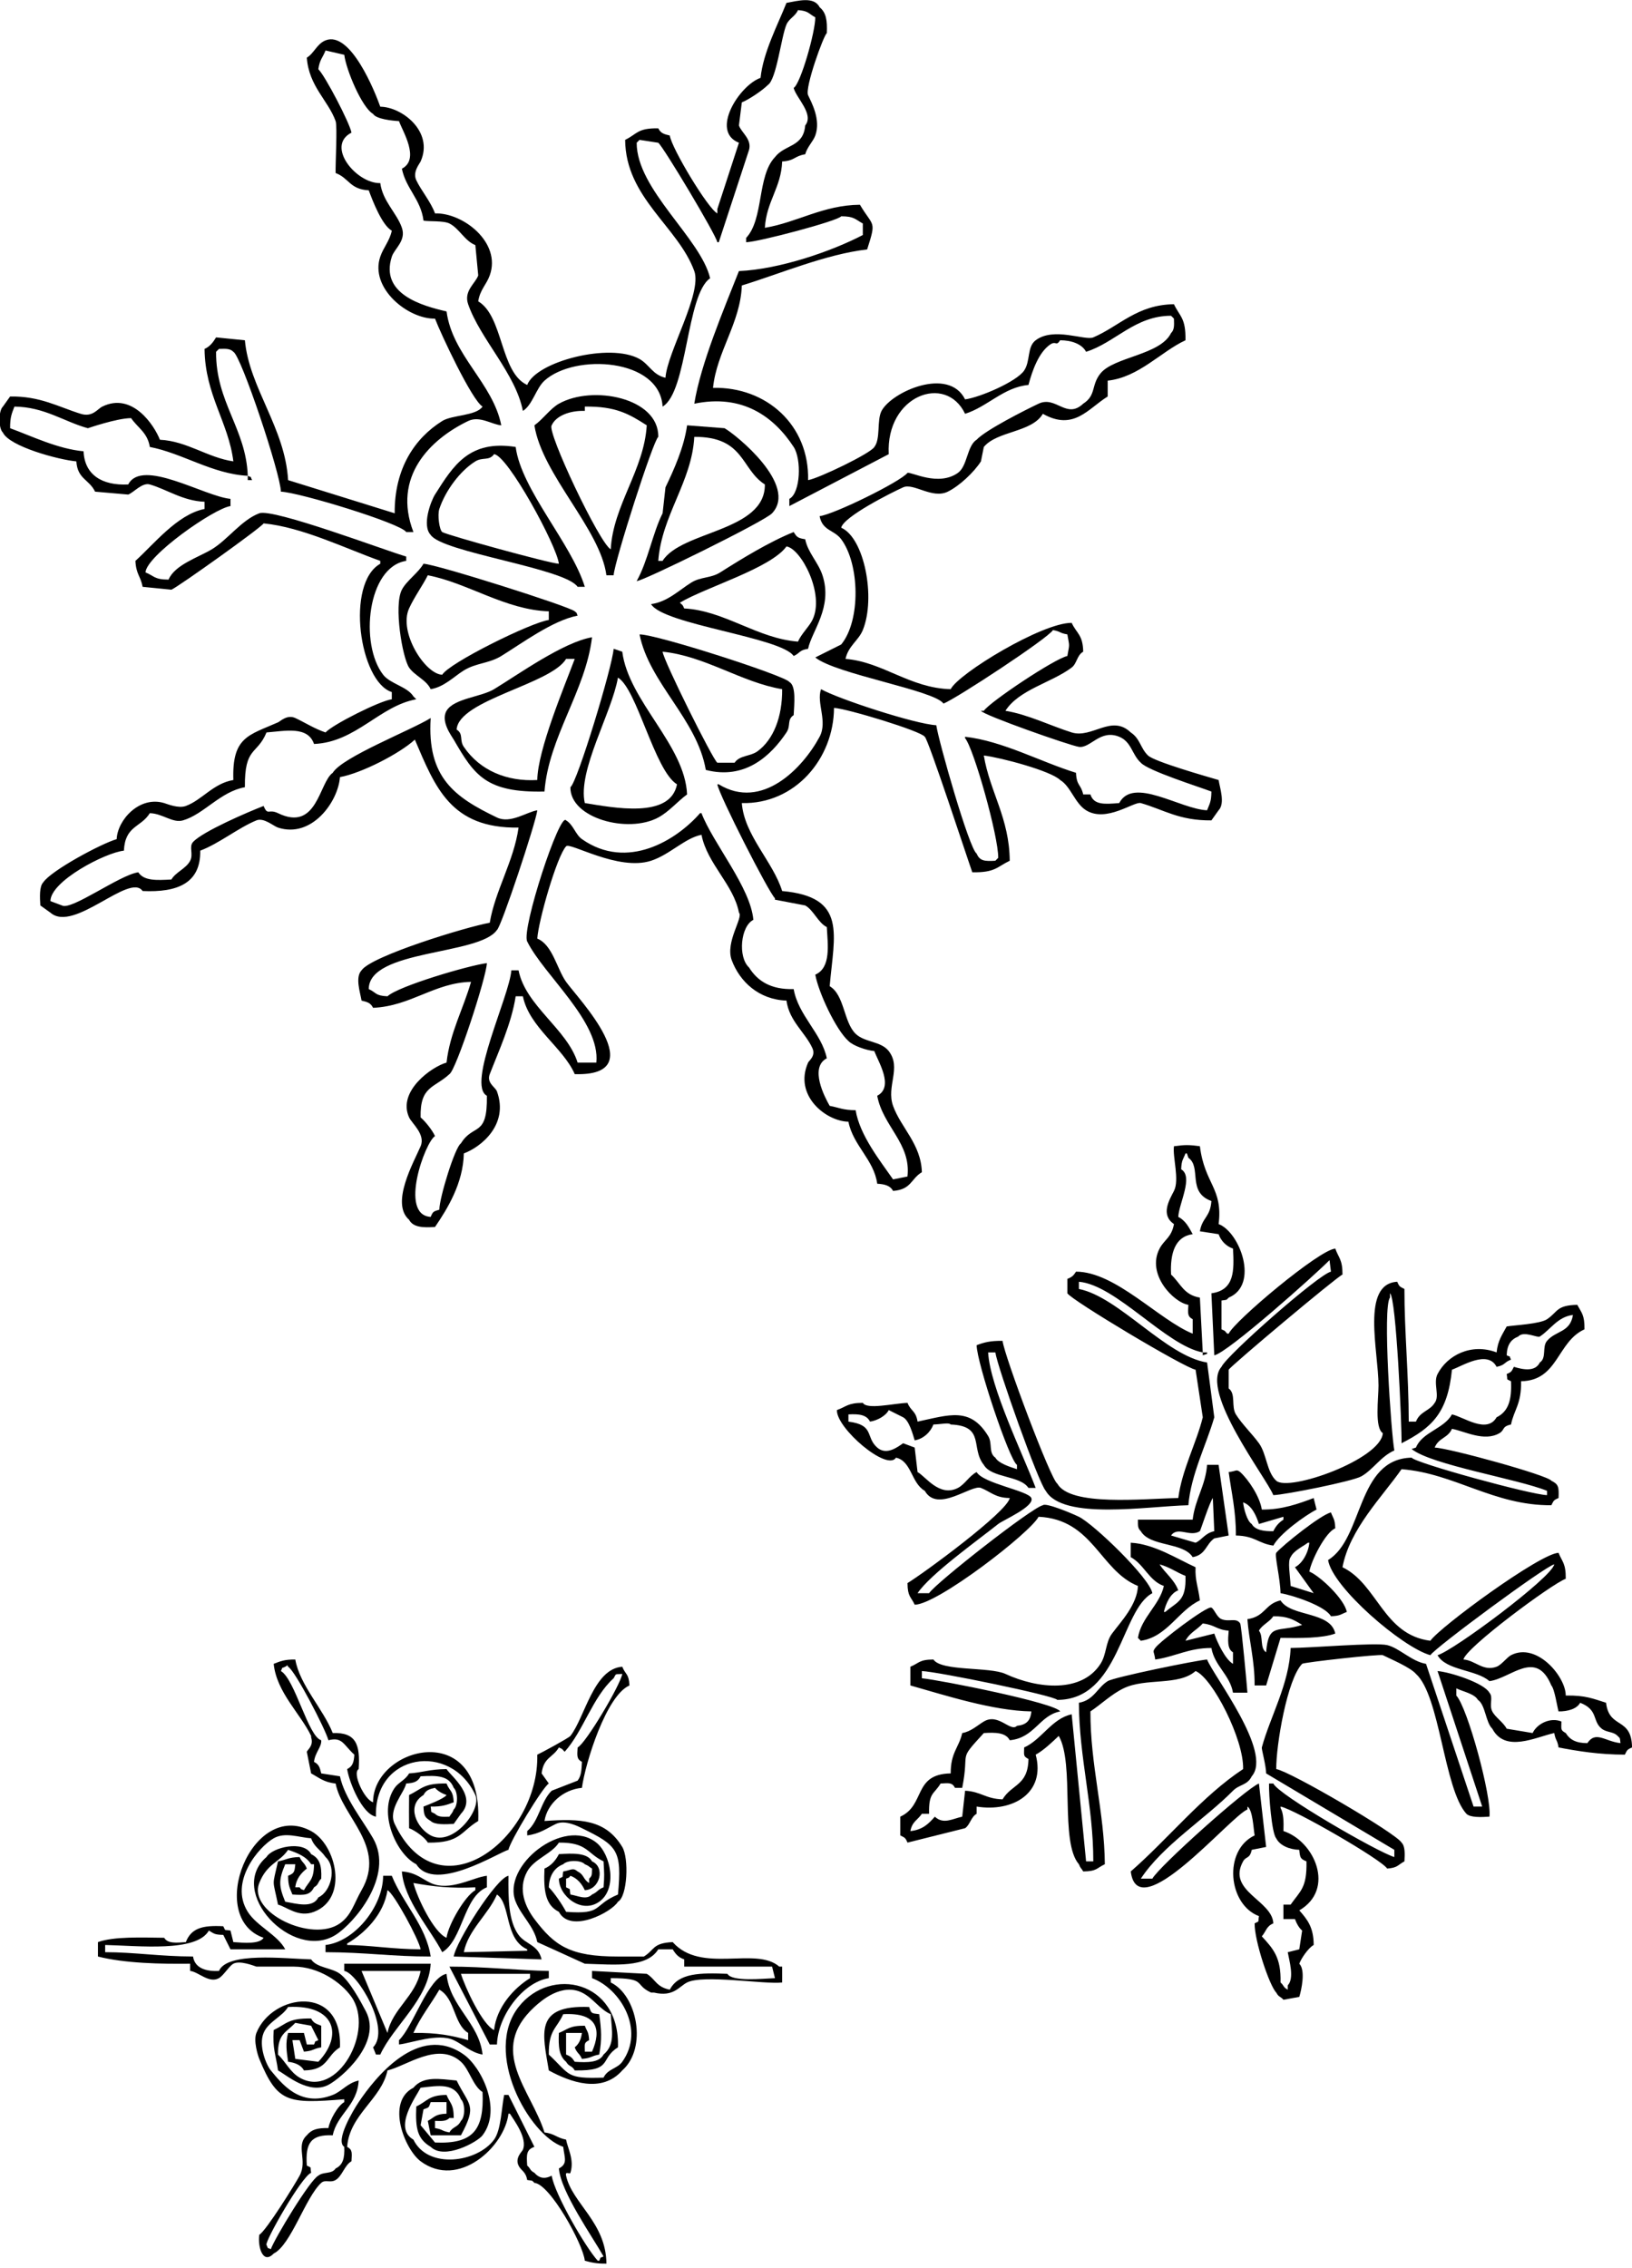 <?xml version="1.0" encoding="utf-8"?>
<!-- Generator: Adobe Illustrator 15.0.0, SVG Export Plug-In . SVG Version: 6.00 Build 0)  -->
<!DOCTYPE svg PUBLIC "-//W3C//DTD SVG 1.1//EN" "http://www.w3.org/Graphics/SVG/1.1/DTD/svg11.dtd">
<svg version="1.1" id="Layer_1" xmlns="http://www.w3.org/2000/svg" xmlns:xlink="http://www.w3.org/1999/xlink" x="0px" y="0px"
	 width="591px" height="821px" viewBox="0 0 591 821" enable-background="new 0 0 591 821" xml:space="preserve">
<path d="M317.669,428.507c2.677,0.15,4.731,0.677,5.738,2.609c6.688-0.516,6.389-4.343,10.433-6.785
	c-0.311-10.22-7.619-16.123-10.433-24.009c-2.539-7.115,3.143-13.753-1.565-19.833c-2.805-3.624-8.771-3.114-11.997-6.263
	c-4.374-4.268-3.998-14.03-9.389-17.224c1.616-18.85,6.414-32.32-17.214-34.448c-3.317-10.698-13.709-20.147-14.605-31.838
	c19.255,0.46,33.271-16.038,33.384-34.447c4.489,0.169,31.557,8.379,32.862,10.438c1.267,0.771,15.496,44.279,17.213,49.062
	c8.308,0.155,8.935-1.966,13.562-4.175c-0.13-15.467-7.176-24.846-9.389-38.101c6.135,0.742,24.233,5.531,27.646,8.873
	c3.827,2.286,5.298,8.417,9.39,10.96c7.38,4.588,17.37-3.312,19.821-2.61c8.365,2.395,13.831,6.37,25.56,6.263
	c0.87-1.218,1.739-2.436,2.608-3.653c2.401-2.503,0.477-8.031,0-10.96c-3.868-1.137-23.211-6.619-25.56-8.873
	c-2.769-2.657-2.826-6.092-6.26-8.351c-6.942-6.685-13.989,2.295-21.386,0c-7.254-2.25-15.977-6.566-23.995-7.829
	c4.913-7.703,16.706-10.161,23.995-15.658c1.932-1.457,1.867-4.45,4.173-5.741c-0.1-6.142-2.397-6.595-4.173-10.438
	c-10.718-0.085-41.031,18.362-43.816,24.009c-14.875-0.396-24.564-9.879-38.079-10.96c0.983-4.701,4.704-6.626,6.259-10.439
	c4.749-11.641,0.58-33.37-7.824-37.057c0.868-4.016,18.358-12.792,22.43-14.614c3.788-1.695,10.534,4.333,16.17,1.566
	c4.245-2.084,9.507-7.056,11.998-10.96c0.348-1.74,0.695-3.48,1.043-5.219c4.868-5.871,17.318-5.169,21.387-12.004
	c11.233,6.339,16.442-1.961,23.473-6.263c0-1.914,0-3.828,0-5.741c11.266-1.195,19.325-10.536,28.167-14.614
	c0.146-8.104-2.006-8.51-4.173-13.048c-13.335,0.147-19.833,8.004-29.211,12.004c-2.985,1.273-14.338-3.894-20.865,1.044
	c-3.182,2.407-1.836,7.501-4.173,10.96c-2.68,3.968-15.925,9.704-21.386,10.438c-5.95-11.971-26.606-2.744-30.254,4.176
	c-1.762,3.342-0.292,10.138-2.608,13.048c-1.3,2.337-20.353,11.458-23.995,12.005c0.482-19.89-15.078-33.847-34.427-33.404
	c1.338-13.09,9.975-23.581,10.432-37.057c13.821-4.228,30.497-11.345,45.381-13.048c3.471-10.768,2.2-8.026-2.608-16.18
	c-13.382,0.133-22.605,6.366-34.427,8.351c0.562-9.588,5.908-14.524,6.259-24.009c4.797-0.336,4.209-1.918,8.346-2.61
	c0.813-2.825,2.843-4.57,3.651-6.785c2.113-5.791-1.468-12.142-2.608-14.614c-1.243-2.695,5.649-21.717,6.781-22.443
	c0.201-4.623-0.233-7.439-2.608-9.395c-2.022-4.027-7.938-2.273-11.998-1.566c-3.133,7.888-8.412,17.844-9.389,27.141
	c-7.585,2.646-18.366,19.355-7.824,23.487c-2.608,8.002-5.217,16.007-7.825,24.009c0,0.522,0,1.044,0,1.566
	c-3.28-1.562-16.566-23.544-17.213-28.184c-2.095-0.501-3.261-0.797-4.173-2.61c-7.642-0.119-7.654,2.094-11.998,4.175
	c0.161,20.982,19.209,31.43,25.038,47.496c2.917,8.04-9.833,29.486-10.433,38.623c-4.615-1.027-5.903-4.817-9.389-6.785
	c-10.69-6.035-37.463,0.877-40.687,9.395c-9.829-4.48-8.599-24.876-17.735-30.272c0.667-4.256,2.939-5.967,4.173-9.395
	c4.289-11.92-9.712-22.746-19.822-22.443c-1.561-4.265-5.043-8.306-6.781-12.004c-1.409-2.997,1.184-5.932,1.564-6.785
	c4.837-10.823-6.756-19.744-14.605-19.833c-1.852-5.249-10.739-27.596-19.821-24.009c-3.124,1.233-4.135,4.671-6.781,6.263
	c0.747,10.36,7.702,15.418,10.433,22.965c0.67,1.854-0.114,15.632,0,18.79c4.922,1.876,5.092,5.897,11.997,6.263
	c1.414,3.875,4.839,12.685,8.346,14.614c-0.801,3.742-3.016,6.028-4.173,9.395c-3.897,11.343,9.979,22.624,19.822,22.443
	c2.073,5.461,13.352,29.536,17.214,31.838c-2.373,3.428-10.982,2.954-14.605,5.219c-9.871,6.17-17.345,17.087-17.214,33.404
	c-12.865-4.001-25.734-8.003-38.6-12.004c-1.087-18.927-14.069-33.384-15.648-50.627c-3.478-0.348-6.956-0.696-10.433-1.044
	c-1.013,1.672-2.234,3.346-4.173,4.175c0.185,16.721,8.644,26.425,10.432,40.711c-9.43-1.39-16.753-7.347-26.603-7.829
	c-2.008-5.163-9.949-17.378-20.865-12.004c-1.771,0.872-3.523,3.944-7.824,2.61c-8.054-2.498-14.713-6.458-25.56-6.263
	c-0.869,1.218-1.739,2.436-2.608,3.654c-1.605,1.511-1.65,7.888,0,9.395c2.385,5.064,20.143,9.838,26.603,10.439
	c0.408,6.435,4.656,6.494,6.781,10.96c3.999,0.348,7.999,0.696,11.997,1.044c2.023-0.739,5.041-4.455,7.824-3.654
	c6.182,1.781,11.984,5.973,19.822,6.263c0,0.87,0,1.74,0,2.61c-9.838,1.911-18.456,12.881-25.038,18.79
	c0.252,4.91,1.881,5.465,2.608,9.395c3.477,0.348,6.955,0.696,10.432,1.043c2.676-1.189,32.564-22.513,33.384-24.009
	c13.991,1.362,29.661,9.093,42.251,13.57c0,0.348,0,0.696,0,1.044c-12.62,7.054-7.575,42.717,4.173,46.452c0,0.87,0,1.74,0,2.609
	c-4.369,0.556-21.488,9.201-23.995,12.004c-3.802-1.243-7.612-3.658-10.954-5.219c-2.933-1.37-5.46,1.212-6.26,1.566
	c-10.62,4.702-16.696,5.233-16.17,20.877c-7.247,1.193-11.331,7.236-17.213,9.395c-2.673,0.98-6.694-0.7-7.824-1.044
	c-8.954-2.721-16.922,6.088-17.214,13.048c-5.644,1.639-23.783,11.392-26.603,15.658c-1.426,1.455-1.231,5.357-1.043,8.351
	c1.217,0.87,2.434,1.74,3.651,2.609c8.439,7.464,28.706-14.643,33.384-7.829c12.54,0.574,21.076-2.776,20.865-14.614
	c6.929-2.624,13.663-8.203,20.343-10.961c2.686-1.109,6.155,2.064,7.824,2.61c12.214,3.994,21.779-9.357,22.43-18.268
	c7.903-1.456,21.612-8.525,27.124-13.57c7.386,17.281,12.993,32.189,37.557,31.838c-1.721,12.2-8.511,22.862-10.433,34.448
	c-8.345,1.462-42.909,12.012-46.424,17.224c-2.401,2.502-0.477,8.03,0,10.96c2.095,0.501,3.261,0.797,4.173,2.61
	c13.674-0.596,22.234-9.112,35.471-9.395c-2.713,9.553-7.703,18.539-8.868,29.228c-5.258,1.423-17.903,10.345-13.562,19.834
	c1.002,2.19,6.007,6.145,4.173,10.438c-2.433,5.696-11.016,20.644-4.173,26.619c1.426,2.745,5.024,2.912,9.389,2.609
	c4.538-6.651,10.19-15.826,10.433-26.619c6.129-2.271,16.382-10.367,11.998-22.443c-0.572-1.576-3.845-3.069-2.608-6.263
	c3.242-8.37,7.863-18.339,9.389-28.185c0.87,0,1.739,0,2.608,0c2.288,11.249,14.498,18.416,18.778,28.185
	c28.521,0.854,1.111-27.421-3.13-33.404c-3.346-4.72-4.895-13.41-10.432-15.658c0.378-6.38,7.109-29.881,10.432-33.404
	c1.289-1.66,18.877,9.088,30.776,5.219c6.761-2.199,12.285-8.245,18.257-9.395c2.056,10.52,11.656,18.065,13.562,28.184
	c1.74,1.617-5.072,10.636-2.608,17.224c2.872,7.678,9.724,14.248,19.822,14.614c0.962,7.387,6.813,11.542,9.389,17.224
	c1.278,2.818-1.247,4.501-1.565,5.219c-5.286,11.952,6.521,21.256,14.605,21.399C308.953,414.725,316.502,419.829,317.669,428.507z
	 M299.412,383.099c-1.804-8.969-10.337-15.498-11.997-25.053c-8.296,0.252-13.138-2.959-16.17-7.829
	c-4.105-3.777-3.036-14.958,1.565-17.224c-0.957-11.637-14.603-27.728-18.779-38.623c-0.174,0-0.348,0-0.521,0
	c-8.462,9.715-26.334,20.935-42.773,9.395c-2.338-1.641-3.133-5.252-5.738-6.785c-2.239-3.28-16.262,39.457-14.083,43.843
	c6.083,12.248,26.555,29.057,25.038,43.842c-2.26,0-4.521,0-6.781,0c-3.826-12.22-18.834-20.512-21.387-33.403
	c-0.869,0-1.739,0-2.608,0c-0.72,9.45-16.229,41.402-8.867,45.408c0.26,15.219-4.89,9.885-9.389,17.224
	c-2.15,1.285-7.801,19.678-7.825,24.009c-2.133,0.642-2.301,0.625-3.129,2.61c-11.668-0.673-1.933-27.296,1.564-29.229
	c-0.895-2.07-3.529-5.362-5.216-6.785c-0.266-11.4,4.932-10.573,10.433-15.658c2.412-1.431,13.392-35.06,13.562-40.189
	c-6.601,0.829-32.085,8.34-35.992,12.004c-4.48-0.193-3.968-1.321-6.781-2.609c0.028-14.415,40.086-12.177,46.425-21.399
	c1.5-0.922,14.157-39.056,14.605-43.32c-3.762,0.555-9.707,4.962-14.605,2.609c-15.366-7.377-25.376-14.476-23.995-36.013
	c-6.926,4.335-32.087,14.149-35.471,19.833c-4.959,3.464-5.6,21.525-19.822,14.614c-3.48-1.691-3.679,1.07-5.216-2.61
	c-5.423,2.073-22.054,9.219-25.559,13.048c-1.577,1.761,0.225,4.307-1.043,6.785c-1.446,2.827-5.319,4.161-6.781,6.785
	c-5.387,0.304-9.941,0.536-11.997-2.61c-6.756,0.932-24.266,13.943-27.646,12.005c-1.391-0.522-2.782-1.044-4.173-1.566
	c-0.002-7.243,19.9-17.57,26.603-18.268c0.458-9.128,6.13-8.317,9.389-13.57c4.606,0.104,8.281,3.689,11.997,2.609
	c7.58-2.201,13.561-10.43,22.43-12.004c-0.152-14.848,4.413-11.542,7.824-19.833c6.797-0.518,14.946-2.415,17.213,4.176
	c15.212-0.65,23.689-13.761,37.036-16.18c-0.348-0.348-0.696-0.696-1.043-1.043c-2.231-3.558-8.39-4.536-10.954-7.829
	c-8.612-11.063-5.74-39.093,8.346-41.233c0-0.522,0-1.044,0-1.566c-7.1-2.009-48.158-17.54-53.206-15.658
	c-6.427,2.397-11.459,9.602-17.213,13.048c-4.925,2.949-13.393,5.599-15.649,10.96c-5.209-0.017-5.142-1.319-8.346-2.61
	c0.278-6.013,24.833-23.186,30.776-24.009c0-0.87,0-1.74,0-2.609c-9.479-0.91-32.032-14.855-37.035-5.219
	c-9.613,0.478-15.821-3.59-16.17-12.004c-9.346-0.865-18.814-5.508-26.603-8.351c-0.037-4.067,0.642-5.392,1.565-7.829
	c10.884,0.111,17.973,5.474,26.603,7.829c0,0,10.508-3.635,15.649-3.654c2.415,3.523,5.941,5.215,6.781,10.438
	c11.79,2.25,22.63,9.786,35.47,10.439c-0.627-17.116-11.617-26.636-11.476-44.886c0.348-0.348,0.695-0.696,1.043-1.044
	c2.521-0.094,4.051-0.143,5.216,1.044c2.792,1.374,17.091,44.154,17.214,50.627c6.799,0.292,43.335,11.447,45.381,14.614
	c0.869,0,1.739,0,2.608,0c-7.699-20,6.04-33.556,19.822-40.189c4.164-2.004,8.584,1.276,11.998,1.566
	c-3.03-15.318-17.697-25.262-19.822-41.233c-8.761-2.021-24.216-6.27-19.822-19.833c0.942-2.91,5.256-5.751,3.651-10.439
	c-1.84-5.375-6.984-9.617-7.825-16.18c-8.677,0.195-19.914-13.451-10.432-18.268c-0.648-3.547-9.585-20.638-11.998-22.965
	c0.438-3.406,1.615-4.242,2.608-6.785c2.26,0.522,4.521,1.044,6.781,1.566c0.643,5.372,6.364,19.081,10.433,21.399
	c1.115,1.872,6.891,2.474,9.389,2.61c1.181,3.506,7.758,13.745,1.043,17.224c1.427,7.169,6.864,11.099,7.824,18.79
	c1.583,0.393,7.214-0.051,9.389,1.044c3.595,1.809,5.468,6.262,9.389,7.829c0.348,3.653,0.696,7.308,1.043,10.961
	c-0.94,2.818-5.339,5.583-3.651,10.439c4.393,12.64,17.191,25.068,19.822,38.623c3.488-2.148,4.768-8.2,7.824-10.96
	c10.992-9.928,41.785-8.103,42.773,9.395c9.042-5.346,8.552-40.633,17.214-46.452c-3.399-14.508-26.621-32.109-26.603-49.062
	c0.348-0.348,0.696-0.696,1.043-1.044c2.26,0.348,4.521,0.696,6.781,1.044c1.887,1.533,20.925,33.316,21.386,36.013
	c0.174,0,0.348,0,0.522,0c3.651-11.133,7.303-22.27,10.954-33.404c1.101-3.917-2.806-6.298-3.651-8.873
	c0.348-2.783,0.695-5.568,1.043-8.351c2.427-0.934,7.504-4.344,9.389-6.263c3.188-2.017,4.843-17.388,6.781-21.921
	c0.935-2.187,3.2-2.97,4.173-5.219c3.893,0.292,3.76,1.277,6.26,2.61c0.05,5.179-5.292,24.014-7.824,25.575
	c0.914,3.639,7.487,9.493,4.173,13.57c-0.663,7.981-7.375,6.79-10.954,11.482c-6.5,6.807-3.978,22.386-10.433,29.228
	c0,0.522,0,1.044,0,1.566c4.357-0.064,33.327-7.725,34.427-9.395c4.786,0.027,5.023,1.105,7.824,2.61c0,1.392,0,2.784,0,4.175
	c-11.272,5.881-30.11,12.401-44.859,13.048c-5.307,13.466-13.866,33.536-16.17,48.018c17.429-3.614,28.785,4.64,35.992,15.658
	c2.868,4.384,2.535,16.617-1.565,18.79c0,0.87,0,1.74,0,2.609c11.996-6.262,23.996-12.527,35.992-18.79
	c-1.075-21.223,20.673-29.307,27.646-14.614c8.043-2.504,14.034-9.671,22.951-10.439c1.424-5.388,3.787-11.832,7.824-14.614
	c2.234-1.539,2.146,0.815,3.651-1.566c4.13-0.01,7.951,1.388,9.39,4.175c10.503-3.286,17.681-13.044,30.775-13.048
	c0.348,0.348,0.696,0.696,1.043,1.044c0.094,2.523,0.144,4.053-1.043,5.219c-3.931,7.994-20.708,8.6-25.56,14.614
	c-3.464,4.294-1.469,7.883-6.259,10.96c-6.149,5.776-9.815-3.002-16.17,0c-4.497,2.125-19.217,9.537-22.43,13.048
	c-3.503,2.198-3.284,9.538-6.781,12.004c-7.128,5.028-16.835-0.468-18.257,0c-2.677,3.28-26.683,15.061-31.819,15.658
	c1.053,5.389,5.236,4.882,7.824,8.351c6.693,8.973,7.139,29.413,0,38.101c-3.129,1.566-6.26,3.132-9.389,4.698
	c7.342,6.026,43.264,11.896,46.424,16.702c4.618-1.797,37.979-23.698,39.644-26.619c2.975,0.542,2.23,1.07,5.216,1.566
	c0.817,4.65,0.828,3.178,0,7.829c-4.324,0.79-27.93,16.491-30.254,19.833c-0.348,0-0.695,0-1.043,0
	c0.903,1.575,32.132,12.555,35.47,13.048c4.2,0.62,7.672-6.484,14.605-3.654c4.462,1.822,4.618,6.502,7.824,9.395
	c2.558,2.896,21.237,8.789,25.56,10.438c-0.028,3.794-0.681,4.454-1.564,6.785c-9.775-0.435-26.729-12.315-31.819-2.61
	c-5.193,0.404-9.188,0.796-10.433-3.131c-0.869,0-1.739,0-2.608,0c-0.859-3.824-2.379-2.979-2.608-7.829
	c-12.786-3.927-26.438-11.486-40.165-13.048c0,0.174,0,0.348,0,0.522c3.113,3.613,12.124,35.638,11.997,43.32
	c-0.348,0.348-0.695,0.696-1.043,1.044c-3.936,0.228-5.646,0.075-6.781-2.609c-2.666-1.675-13.736-40.512-14.605-46.452
	c-7.646-0.396-35.611-9.554-41.73-13.048c-1.77,4.93,2.473,11.641-0.521,17.224c-6.092,11.358-20.854,26.79-36.514,17.224
	c-0.174,0-0.348,0-0.522,0c0.553,3.723,18.596,39.152,20.865,41.233c0,0.174,0,0.348,0,0.522c3.651,0.696,7.303,1.392,10.954,2.088
	c3.027,1.668,4.705,6.316,7.824,7.829c0.348,6.426,1.593,14.683-4.173,17.224c1.166,6.474,7.485,19.973,11.997,24.009
	c1.693,1.749,6.494,3.382,9.39,3.653c1.301,3.707,7.273,12.901,1.043,16.18c2.038,11.052,12.329,17.257,10.954,29.228
	c-1.738,0.348-3.478,0.696-5.216,1.044c-4.597-6.636-12.061-15.92-13.562-25.053c-4.674-0.014-6.062-0.966-9.389-1.566
	C298.684,397.242,293.01,386.435,299.412,383.099z"/>
<path d="M222.212,208.251c0.318-5.055,14.355-48.878,16.17-50.105c0.208-14.201-23.841-18.85-35.992-12.004
	c-3.067,1.728-5.893,5.738-8.868,7.829c2.833,17.969,23.845,37.47,26.081,54.281C220.473,208.251,221.342,208.251,222.212,208.251z
	 M199.782,153.97c1.554-3.505,6.698-5.416,11.997-5.219c0-0.522,0-1.044,0-1.566c11.254-0.13,15.994,2.664,22.43,6.785
	c-0.981,16.203-12.179,28.933-13.041,44.886C217.094,196.695,197.896,156.139,199.782,153.97z"/>
<path d="M279.59,185.808c9.528-10.163-13.028-28.429-17.213-30.794c-4.521-0.348-9.042-0.696-13.562-1.044
	c-1.086,7.909-4.771,16.105-7.824,22.443c-0.348,3.131-0.695,6.264-1.043,9.395c-3.551,6.985-5.328,17.345-9.389,24.531
	C232.076,210.755,277.028,188.666,279.59,185.808z M251.423,158.146c18.218-0.104,16.865,11.74,25.56,17.224
	c0.183,17.089-30.213,16.736-37.036,27.662c-0.521,0-1.043,0-1.564,0C239.628,186.468,250.548,174.432,251.423,158.146z"/>
<path d="M209.171,212.427c0.869,0,1.739,0,2.608,0c-4.855-15.775-22.999-35.123-25.038-50.628
	c-16.802-2.63-22.532,6.666-29.211,17.224c-1.467,2.319-4.843,11.167-1.564,14.614C160.039,199.958,204.576,205.655,209.171,212.427
	z M159.095,184.242c2.193-6.62,7.513-13.788,13.041-17.224c2.614-1.625,5.059-0.102,6.781-2.61
	c4.93,0.401,22.733,33.118,23.473,39.667c-3.04-0.027-40.883-10.464-42.251-11.482C159.117,191.833,158.363,186.452,159.095,184.242
	z"/>
<path d="M91.284,173.804c-0.947-1.843,0.304-0.636-1.565-1.566c0,0.522,0,1.044,0,1.566
	C90.241,173.804,90.763,173.804,91.284,173.804z"/>
<path d="M250.379,210.861c-4.314,2.654-8.646,7.042-14.605,7.829c4.324,7.407,47.031,11.96,51.641,18.79
	c2.474-1.131,1.84-2.075,5.216-2.61c1.348-6.486,9.016-15.026,5.216-26.619c-1.537-4.688-5.312-8.22-6.259-13.048
	c-2.723-0.413-3.035-0.797-4.173-2.609c-8.698,3.478-18.851,9.699-26.603,14.614C257.423,209.356,253.802,208.756,250.379,210.861z
	 M284.807,197.812c5.287,0.775,13.995,17.325,9.389,26.619c-1.226,2.473-4.028,5.053-5.216,7.829
	c-14.768-1.121-26.544-11.212-41.208-12.004c-0.733-1.68-0.525-1.021-1.565-2.088C255.609,212.557,279.09,205.729,284.807,197.812z"
	/>
<path d="M181.525,237.479c7.406-4.553,18.677-12.921,27.646-14.614c-0.675-1.558,0.022-0.626-1.043-1.566
	c-1.769-1.728-50.064-17.03-54.771-17.224c-1.823,3.261-6.101,6.091-7.824,9.395c-3.007,5.762,0.2,24.63,2.608,28.185
	c1.965,2.9,6.304,4.49,7.825,7.829c4.858-0.785,8.412-4.567,11.997-6.785C172.379,239.967,177.101,240.199,181.525,237.479z
	 M160.139,244.265c-6.256-0.268-15.887-15.46-11.998-24.009c1.925-4.23,4.952-8.339,6.781-12.005
	c14.482,2.764,28.038,12.528,43.816,13.048c0,1.044,0,2.088,0,3.132C192.232,225.356,162.601,240.002,160.139,244.265z"/>
<path d="M284.807,265.142c1.679-2.508,0.074-4.59,2.608-6.263c0.189-3.857,0.975-10.596-1.565-12.004
	c-1.358-2.206-47.951-17.243-54.249-17.224c3.486,17.627,20.828,30.669,23.995,49.062
	C269.919,282.432,279.252,273.439,284.807,265.142z M239.947,235.914c15.359,1.536,28.587,11.118,43.295,13.57
	c0.088,10.163-3.191,18.246-8.868,22.443c-2.627,1.942-6.571,1.454-8.346,4.176c-2.086,0-4.173,0-6.26,0
	C258.218,275.148,240.295,239.188,239.947,235.914z"/>
<path d="M178.917,249.484c-4.681,2.846-14.532,3.322-17.213,7.829c-2.247,3.776,1.856,9.139,2.608,10.438
	c7.507,12.977,11.715,19.245,32.862,18.79c1.504-19.763,14.919-36.433,17.214-55.847
	C204.084,232.414,187.626,244.189,178.917,249.484z M194.566,282.366c-10.92,0.633-20.751-3.385-26.603-12.004
	c-1.69-2.489-0.023-4.629-2.608-6.264c0.75-10.757,34.136-16.36,39.643-25.574c1.043,0,2.087,0,3.13,0
	C204.325,248.695,194.718,271.426,194.566,282.366z"/>
<path d="M222.212,234.87c-0.402,6.272-13.164,48.424-15.649,50.105c-0.18,11.209,20.799,16.897,31.819,10.96
	c3.929-2.117,6.968-5.835,10.432-8.351c-0.801-17.976-21.172-33.741-23.473-51.671C224.298,235.565,223.255,235.218,222.212,234.87z
	 M245.163,283.931c-2.437,12.632-23.204,8.374-33.384,6.785c-2.698-11.738,9.796-32.652,11.998-45.408
	C230.678,249.344,237.022,278.937,245.163,283.931z"/>
<path d="M581.611,616.402c-4.474-1.399-7.562-2.775-14.605-2.609c0.01-6.885-10.548-19.415-19.822-14.614
	c-1.437,0.744-3.461,3.523-5.216,4.175c-4.916,1.828-7.79-2.367-11.998-2.609c0.679-4.186,31.933-27.351,37.036-29.229
	c0.057-5.605-1.269-6.061-2.608-9.395c-6.689,0.219-42.898,26.786-46.424,31.838c-17.104-2.176-19.071-20.473-31.819-26.619
	c2.581-13.821,14.435-25.527,21.386-35.492c19.118,1.464,33.458,13.223,54.249,13.048c0.866-1.658,0.759-1.822,2.608-2.609
	c0.186-4.041-0.029-4.991-2.608-6.263c-1.255-1.98-37.022-11.824-42.251-12.004c1.478-3.614,4.758-3.365,6.259-6.785
	c4.568,0.842,11.684,4.8,17.214,1.565c1.955-1.143,0.775-2.39,4.173-3.131c1.096-5.397,3.783-7.286,3.651-15.658
	c13.482-0.226,12.948-14.26,22.951-18.79c0.065-5.238-1.014-5.896-2.608-8.873c-7.665,0.172-6.937,2.508-10.954,5.219
	c-2.537,1.712-11.953,2.162-14.605,2.61c-1.548,2.903-3.23,5.067-3.651,9.395c-9.204-3.481-17.869,1.041-21.386,7.829
	c-1.671,3.224,0.907,7.998-1.043,10.438c-1.833,2.993-5.304,3.042-6.781,6.785c-0.869,0-1.739,0-2.608,0
	c-0.029-17.05-1.586-32.714-1.565-48.018c-1.658-0.866-1.821-0.76-2.608-2.61c-13.195,0.768-6.781,25.095-6.781,37.579
	c0,4.706-1.472,15.296,1.564,17.224c-0.669,9.49-34.095,21.341-38.6,17.224c-3.482-3.183-3.421-9.633-6.259-13.57
	c-2.343-3.251-6.204-6.989-8.346-10.438c-1.769-2.848,0.068-7.446-2.608-9.395c0-2.262,0-4.523,0-6.785
	c0.952-1.57,38.986-33.477,41.208-34.448c0.004-5.476-1.366-5.923-2.608-9.395c-5.771,0.333-36.589,26.281-38.6,30.794
	c-0.174,0-0.348,0-0.521,0c-1.073-1.039-0.384-0.846-2.086-1.566c0-3.479,0-6.959,0-10.438c2.086-0.332,1.552,0.041,2.608-1.044
	c11.177-4.664,3.955-23.798-3.651-26.619c1.621-13.085-5.05-14.393-6.781-28.184c-4.084-0.538-5.305-0.539-9.389,0
	c-0.56,3.85,2.074,12.13,0,16.18c-1.675,3.271-4.963,8.616,0,12.004c-0.91,4.932-3.49,5.578-5.216,8.873
	c-4.881,9.318,5.146,19.554,10.433,20.355c-0.167,3.017-0.415,4.154,1.565,5.219c0,1.74,0,3.479,0,5.219
	c-12.215-4.953-27.981-22.442-42.251-22.443c-0.921,1.411-1.385,1.934-3.13,2.609c0,1.74,0,3.48,0,5.22
	c1.482,2.498,42.461,27.025,46.424,27.662c0.87,5.741,1.739,11.483,2.608,17.224c-2.268,9.21-7.597,19.154-8.868,29.229
	c-12.903,0.233-39.138,3.113-43.816-5.219c-2.332-1.344-19.172-46.199-19.822-51.671c-4.441-0.083-6.748,0.57-9.389,1.565
	c0.067,6.407,11.816,41.529,14.605,43.321c0,0.522,0,1.044,0,1.565c-2.31-0.765-6.653-2.053-7.824-4.175
	c-2.561-1.788-0.96-5.128-2.608-7.829c-6.504-10.658-14.109-7.638-25.56-5.219c-0.667-4.026-2.39-3.664-3.651-6.785
	c-5.257,0.221-14.708,2.537-16.17,0c-5.473-0.004-5.92,1.367-9.389,2.61c-0.272,6.541,18.242,22.357,21.387,17.224
	c5.667,1.208,5.51,9.251,10.433,12.004c4.617,8.171,16.885-2.411,20.343-1.043c3.537,1.397,5.225,3.608,10.432,3.653
	c-1.008,5.125-31.311,27.339-37.035,30.794c0.039,4.992,1.247,4.863,2.608,7.829c8.206-0.036,41.871-26.065,44.859-31.838
	c19.74,0.931,22.176,19.466,35.992,25.053c-0.339,6.861-6.146,12.871-9.389,17.224c-2.41,3.234-1.943,7.484-4.173,10.96
	c-6.789,10.583-22.598,9.111-34.427,3.654c-5.73-2.644-23.241-0.881-26.082-5.219c-5.209,0.017-5.142,1.319-8.346,2.609
	c0,2.262,0,4.524,0,6.785c12.608,3.561,29.861,9.167,43.816,9.395c-0.314,3.425-1.879,4.867-5.216,5.219
	c-2.371,2.418-6.669-4.752-11.998-1.566c-2.268,1.356-4.746,3.699-7.824,4.175c-1.197,5.3-4.225,7.058-4.173,14.614
	c-13.724,0.237-9.073,11.475-18.257,15.658c0,2.261,0,4.523,0,6.785c1.657,0.866,1.821,0.759,2.608,2.609l20.865-5.219
	c1.816-1.249,2.075-4.011,4.173-5.219c0-0.87,0-1.74,0-2.61c13.172,2.125,25.082-4.945,21.387-18.79
	c2.79-1.483,6.039-4.589,8.346-6.785c5.859,10.145,0.304,38.399,7.303,46.452c0.674,1.694,0.777,1.25,1.565,2.61
	c4.989-0.039,4.86-1.248,7.824-2.61c-0.145-18.97-5.284-35.803-5.216-55.325c3.948-2.616,7.512-6.169,11.998-8.351
	c8.016-3.899,19.861-0.783,26.081-6.263c6.161,2.527,17.526,24.789,17.214,35.491c-14.885,9.798-27.276,25.386-40.687,37.058
	c2.523,20.495,35.823-19.765,42.252-22.443c0-0.348,0-0.696,0-1.044c1.96,1.213,2.173,8.124,2.608,10.439
	c-11.438,5.386-9.664,25.006,1.565,29.228c-0.455,2.565,0.385,1.568-1.565,2.61c-0.11,6.271,5.377,22.61,7.824,25.053
	c0.916,1.742,1.478,1.292,2.608,2.609c1.912-0.348,3.825-0.696,5.738-1.044c0.774-2.539,2.335-9.654,0-12.004
	c0.729-2.028,3.375-5.816,5.216-6.785c-0.023-6.399-2.282-9.194-5.216-12.526c13.143-7.651,5.548-25.066-5.738-28.706
	c0.12-3.291,0.049-6.5-1.043-8.351c0-0.174,0-0.348,0-0.522c4.848,0.887,36.606,19.218,38.6,22.443
	c3.893-0.292,3.76-1.277,6.26-2.61c0.155-2.751,0.258-5.486-1.043-6.785c-1.829-3.281-40.287-25.776-45.381-26.619
	c-0.085-8.623,3.979-32.646,9.389-38.101c0.335-0.517,28.251-3.614,29.211-3.131c2.652,1.333,9.97,4.393,11.998,6.785
	c8.707,7.828,10.111,41.634,18.257,50.627c1.454,1.426,5.354,1.232,8.346,1.044c0.893-7.147-7.956-39.571-11.998-43.842
	c0-0.87,0-1.74,0-2.61c2.238,1.139,6.532,1.898,7.824,4.175c2.743,1.794,2.773,8.125,5.216,10.439
	c4.677,8.833,15.718,3.038,22.43,1.565c0.542,2.977,1.069,2.231,1.565,5.22c7.139,1.367,14.591,2.568,23.995,2.609
	c0.865-1.659,0.759-1.822,2.608-2.609C590.868,621.383,582.702,626.055,581.611,616.402z M574.83,631.017
	c-4.042,0.001-6.292-1.188-7.824-3.654c-1.915-1.056-1.61-1.276-1.565-4.175c-3.932-1.626-8.8,0.742-10.433,4.175
	c-3.129-0.521-6.26-1.043-9.389-1.565c-1.26-2.392-4.091-4.072-5.216-6.263c-1.262-2.459,0.494-5.032-1.043-6.785
	c-1.922-3.465-14.03-7.417-18.778-7.829c5.389,16.352,10.78,32.709,16.17,49.062c-1.043,0-2.086,0-3.129,0
	c-5.737-17.222-11.477-34.449-17.214-51.671c-5.195-0.846-9.679-5.755-14.084-6.785c-4.213-0.985-27.421,1.01-34.949,1.044
	c-0.492,13.062-7.44,24.934-10.433,36.014c-0.149,0.552,1.545,6.544,1.565,9.395c15.474,9.22,30.951,18.443,46.425,27.663
	c0,0.87,0,1.74,0,2.609c-5.968-1.751-42.03-22.55-43.816-26.619c-0.521,0-1.043,0-1.565,0c-0.104,4.118,0.98,18.045,2.608,19.833
	c1.255,2.543,4.677,4.057,8.346,4.176c0.278,2.878,0.388,3.253,2.608,4.175c0.212,9.625-2.208,10.644-5.738,15.658
	c-0.869,0-1.739,0-2.608,0c0,1.739,0,3.479,0,5.219c1.391,0,2.782,0,4.173,0c0.562,1.549,1.446,3.196,2.608,4.175
	c-0.348,2.262-0.695,4.524-1.043,6.785c-1.391,0.348-2.782,0.696-4.173,1.044c0.524,2.958,2.487,9.458,0,12.004
	c0,0.522,0,1.044,0,1.566c-1.741-0.916-1.292-1.479-2.608-2.61c0.24-9.078-2.654-12.189-6.781-16.702
	c1.581-1.82,1.623-3.65,4.173-4.697c-0.396-8.367-16.914-11.657-10.954-22.443c1.065-1.928,2.416-0.793,3.13-4.175
	c1.738-0.348,3.478-0.696,5.216-1.044c-0.869-7.654-1.739-15.311-2.608-22.965c-4.659,1.782-36.297,30.135-38.6,34.448
	c-1.391,0-2.782,0-4.173,0c7.909-12.041,23.238-21.565,33.384-31.838c2.32-2.349,5.182-1.913,6.781-5.219
	c7.649-8.734-13.781-36.218-16.17-42.276c-3.655,0.258-33.63,6.365-35.992,7.829c-3.72,2.305-5.025,6.916-10.433,7.829
	c0.115,20.206,5.264,37.27,5.216,57.413c-0.869,0-1.739,0-2.608,0c-1.739-17.744-3.478-35.493-5.216-53.237
	c-7.153,1.485-10.902,9.205-17.214,12.004c-0.03,2.883-0.379,3.139,1.565,4.175c-0.172,9.731-6.067,9.024-9.389,14.614
	c-6.316-0.248-7.662-2.789-13.562-3.132c-0.348,3.131-0.696,6.264-1.043,9.395c-3.566,0.768-6.806,2.903-9.911,0
	c-2.266,2.57-4.434,4.771-8.868,5.219c0.688-3.515,2.527-3.863,4.173-6.263c0.869,0,1.739,0,2.608,0
	c-0.19-7.803,1.775-6.968,4.173-10.961c3.015-0.167,4.152-0.415,5.216,1.566c0.869,0,1.739,0,2.608,0
	c2.79-14.142-1.848-9.273,7.824-19.833c4.355-0.285,7.978-0.153,9.389,2.61c9.048-0.873,10.682-8.982,18.257-10.438
	c-1.692-3.068-43.235-11.335-50.076-12.004c0-0.87,0-1.74,0-2.61c5.57,0.191,47.972,8.874,49.033,10.438
	c22.59-0.052,23.112-32.678,34.427-38.623c-0.909-5.477-21.273-25.083-26.603-27.662c-2.829-1.369-12.028-5.182-13.041-4.176
	c-3.987,0.81-38.811,28.159-41.208,31.838c-1.391,0-2.782,0-4.173,0c4.611-6.9,22.071-19.361,29.211-25.053
	c1.735-1.382,13.292-6.357,11.998-9.395c-1.138-2.67-17.363-5.239-19.822-9.395c-2.597,1.301-4.295,4.468-6.781,5.742
	c-6.746,3.455-11.815-4.324-14.605-5.742c-0.348-2.957-0.695-5.916-1.043-8.873c-1.391-0.522-2.782-1.044-4.173-1.566
	c-1.87,1.255-5.981,4.558-9.389,1.566c-4.374-3.84-0.87-8.194-10.433-9.395c0-0.87,0-1.74,0-2.609
	c3.878-0.219,6.581,0.125,7.825,2.609c2.679-0.397,5.743-2.124,6.781-4.175c1.739,0.87,3.478,1.74,5.216,2.609
	c2.163,1.177,3.46,5.986,4.173,8.351c3.222-0.525,5.782-3.067,6.781-5.741c3.13-0.123,5.615-0.774,6.26,0
	c12.58,0.5,7.104,8.544,11.997,14.614c2.773,4.807,13.132,3.777,16.17,8.351c0.869,0,1.739,0,2.608,0
	c-4.564-12.127-16.511-36.445-17.214-49.062c0.87,0,1.739,0,2.608,0c0.821,5.536,15.694,47.432,18.257,50.105
	c6.19,10.792,37.123,5.527,51.641,5.219c0.958-11.239,6.505-21.827,9.389-31.838c-0.869-6.61-1.739-13.223-2.608-19.833
	c-14.913-2.334-31.913-23.74-46.425-26.619c0-0.87,0-1.74,0-2.61c13.462,1.13,31.626,23.158,44.86,25.575
	c-0.348-6.61-0.696-13.223-1.043-19.833c-5.903-1.005-6.949-5.117-10.433-8.351c-0.399-7.771,1.494-13.772,7.825-14.614
	c-1.377-2.513-2.574-4.909-5.216-6.263c0.222-4.886,5.576-14.551,1.043-17.224c0.147-3.473,0.716-3.494,1.565-5.741
	c0.174,0,0.348,0,0.522,0c0.174,0.522,0.348,1.044,0.521,1.566c4.902,3.423-0.566,12.462,8.346,15.658
	c-0.412,5.884-3.32,5.899-4.173,10.96c2.26,0.348,4.521,0.696,6.781,1.044c0.852,2.428,2.77,4.39,5.216,5.219
	c0.412,7.839,0.659,15.024-7.825,16.18c0.348,7.48,0.696,14.962,1.043,22.443c4.788-0.829,36.941-29.513,41.73-34.448
	c0.174,1.392,0.348,2.784,0.521,4.176c-4.288,0.797-37.78,30.269-39.643,34.447c-7.878,9.017,16.251,40.146,18.778,46.452
	c4.378-0.152,28.623-5.004,31.819-6.785c4.28-2.385,7.079-7.252,11.998-9.395c-1.133-6.014-4.349-52.206-1.565-55.325
	c0-0.522,0-1.044,0-1.565c2.236,1.48,4.3,47.958,4.173,54.281c11.058-5.636,16.688-10.974,18.257-26.619
	c3.705-1.302,12.893-7.278,16.17-1.044c3.233-0.652,2.567-1.58,5.216-2.609c-0.947-1.843,0.304-0.636-1.565-1.566
	c0.125-3.743,1.49-5.719,4.173-6.785c1.998-2.222,6.942,0.573,7.825,0c3.916-2.545,6.402-7.125,11.997-7.829
	c-1.006,6.429-6.163,5.602-9.389,9.395c-1.862,2.189-0.067,6.183-2.608,7.829c-1.671,3.455-6.083,2.594-9.39,1.565
	c-0.865,1.659-0.759,1.822-2.608,2.61c0.455,2.565-0.385,1.568,1.565,2.609c0.31,6.771-0.931,10.949-5.216,13.048
	c-3.546,6.129-12.017-0.191-16.17-1.043c-2.915,5.255-10.743,6.365-13.041,12.004c-0.521,0.174-1.043,0.348-1.565,0.522
	c7.039,5.757,38.482,10.84,49.033,15.136c0,0.522,0,1.044,0,1.566c-5.866-0.161-47.73-11.635-49.033-13.57
	c-20.035,0.426-17.363,29.286-30.254,37.057c1.546,9.881,26.955,31.679,37.035,34.448c1.854-2.848,41.816-32.338,44.859-32.882
	c-0.739,4.664-36.494,31.262-42.251,32.882c3.083,5.594,14.119,5.208,18.778,9.395c7.753-0.975,16.886-11.797,22.43,1.566
	c1.191,1.289,2.15,7.934,2.608,9.395c3.392,0.043,6.659-0.939,7.825-3.132c6.666,2.577,4.325,6.665,7.824,9.395
	c1.844,1.439,4.19,0.972,5.738,2.609c1.067,1.049,0.742,0.517,1.043,2.61C581.199,630.403,577.885,626.425,574.83,631.017z"/>
<path d="M437.121,490.095c0-0.174,0-0.348,0-0.522c-0.522,0-1.043,0-1.565,0c0,0.348,0,0.696,0,1.044
	C436.078,490.443,436.599,490.269,437.121,490.095z"/>
<path d="M431.905,563.687c4.763-0.807,4.787-4.704,7.824-6.785c1.739-0.348,3.478-0.696,5.216-1.044
	c-1.217-8.524-2.435-17.051-3.651-25.575c-1.391,0-2.782,0-4.173,0c-0.544,7.544-4.33,12.289-5.216,19.833
	c-6.607,0-13.215,0-19.822,0c0.004,2.378-0.086,3.07,1.043,4.175C416.464,559.993,428.48,558.186,431.905,563.687z M434.513,554.292
	c0.18-0.112,3.558-10.601,4.695-12.004c0.174,4.001,0.348,8.003,0.521,12.004c-3.469,0.748-4.389,3.133-6.781,4.175
	c-2.956-0.87-5.912-1.74-8.868-2.609C426.487,552.401,430.869,556.562,434.513,554.292z"/>
<path d="M461.116,559.512c2.245-4.228,11.397-10.886,15.648-13.048c-0.348-1.392-0.695-2.784-1.043-4.175
	c-5.419,2.049-11.54,4.273-18.779,4.175c-0.705-4.669-4.816-10.841-7.824-13.57c-1.522-1.139-1.247-0.352-4.173,0
	c0.926,6.971,2.697,14.345,2.608,22.965C454.551,556.005,455.513,558.704,461.116,559.512z M455.899,551.683
	c2.956-0.87,5.912-1.74,8.868-2.609c0,0.348,0,0.696,0,1.044c-1.654,1.06-2.764,2.331-3.651,4.175
	c-3.374,0.097-6.643-0.422-7.824-2.61c-1.692-0.985-2.901-5.634-3.13-7.829C453.311,544.917,454.938,548.676,455.899,551.683z"/>
<path d="M474.156,568.907c0.708-4.047,5.829-14.198,9.389-15.658c-0.146-3.473-0.716-3.494-1.565-5.741
	c-3.534,0.73-17.401,11.802-19.822,14.614c-0.65,0.991,1.461,9.223,1.565,14.614c4.566,0.754,16.246,4.686,18.257,8.351
	c3.471-0.146,3.492-0.716,5.738-1.566C486.859,578.878,478.133,570.583,474.156,568.907z M467.375,574.126
	c-0.201-3.979-1.144-9.037,0-10.439c1.122-2.372,4.29-3.74,6.26-5.219c0.174,0,0.348,0,0.521,0c-0.34,3.667-2.576,7.556-5.216,8.873
	c2.26,3.131,4.521,6.264,6.781,9.395C472.939,575.866,470.157,574.996,467.375,574.126z"/>
<path d="M432.948,567.341c-6.703-3.034-15.061-8.449-23.473-8.873c0,1.74,0,3.48,0,5.219c4.852,2.646,6.573,8.527,11.998,10.439
	c-1.501,6.863-8.236,11.452-9.389,18.79c0.348,0.348,0.695,0.696,1.043,1.044c9.6-1.412,13.678-11.092,21.387-14.614
	C433.926,574.391,432.731,572.272,432.948,567.341z M421.994,583.521c-0.174,0-0.348,0-0.521,0c0.727-3.084,2.351-6.758,5.216-7.829
	c-1.559-4.026-4.625-6.075-6.781-9.395c3.822,1.047,6.179,2.94,9.389,4.175C429.594,579.654,426.518,579.634,421.994,583.521z"/>
<path d="M463.724,579.345c-5.663,1.24-5.54,5.885-11.997,6.785c0.538,7.623,2.674,14.938,2.608,24.009c1.391,0,2.782,0,4.173,0
	c1.739-5.741,3.478-11.483,5.216-17.224c7.019,0.1,15.073,0.167,19.822-1.566C481.854,583.206,467.52,585.423,463.724,579.345z
	 M458.507,598.135c-2.386-1.565-0.905-5.747-2.608-7.829c1.244-2.226,3.747-3.044,5.216-5.219c5.171-0.043,7.33,1.206,10.432,3.132
	C462.712,591.067,459.368,587.288,458.507,598.135z"/>
<path d="M442.337,586.13c-1.696-0.691-2.538-3.561-3.652-4.175c-1.485-0.82-18.972,12.464-20.343,14.614
	c-1.139,1.523-0.352,1.248,0,4.176c7.036-0.967,12.114-4.201,20.343-4.176c1.175,6.594,6.661,9.638,7.825,16.18
	c1.738,0,3.478,0,5.216,0c-0.022-0.966-2.166-24.366-2.608-25.053C447.679,585.463,445.133,587.27,442.337,586.13z M446.51,602.31
	c-2.776-1.548-5.72-7.792-6.781-10.96c-3.477,0.87-6.956,1.74-10.433,2.61c1.586-3.025,4.152-3.911,6.26-6.263
	c4.554,0.516,4.839,2.236,9.389,2.609c-0.266,3.35-0.577,6.625,1.565,7.829C446.51,599.526,446.51,600.918,446.51,602.31z"/>
<path d="M243.599,703.043c-7.383,0.355-6.483,2.812-10.433,5.22c-3.129,0-6.26,0-9.389,0c-17.354,0.021-22.967-3.903-30.254-13.57
	c-3.036-4.028-6.245-10.618-2.608-17.224c2.495-4.533,8.943-6.385,11.476-10.439c10.35-0.109,10.133,3.914,16.17,6.785
	c0.255,4.694,0.352,4.898,0,9.395c-2.257,0.875-2.061,1.692-4.173,2.609c-2.112,2.13-5.075,0.427-7.825,0
	c-0.455-2.565,0.386-1.568-1.565-2.609c0-1.044,0-2.088,0-3.132c1.557-0.675,0.626,0.022,1.565-1.044
	c2.525,0.911,4.138,2.915,5.216,5.22c5.526-0.22,7.473-8.364,2.608-10.439c-1.671-3.141-7.026-2.941-11.998-2.61
	c-1.082,2.187-2.899,4.277-5.216,5.22c-0.353,7.821,0.252,13.19,5.216,15.658c4.22,8.062,19.33-0.008,21.387-3.653
	c3.462-1.895,4.028-15.766,1.565-19.833c-6.022-9.941-15.063-10.308-28.168-9.395c0.98-6.272,6.816-11.388,13.562-12.004
	c1.206-8.972,8.817-33.442,17.213-37.057c-0.241-4.44-1.411-3.793-2.608-6.785c-10.392,0.737-13.557,18.392-18.779,25.053
	c-0.601,0.767-10.949,6.355-11.997,6.785c0.766,30.28-35.7,58.619-51.641,25.053c-2.491-5.245,3.398-11.139,4.173-14.614
	c2.737-0.176,4.232-0.611,5.216-2.609c6.348-0.397,10.301-0.14,11.998,4.175c1.545,1.427,1.597,6.405,0,7.829
	c-0.674,1.694-0.777,1.25-1.565,2.61c-2.521,0.093-4.051,0.143-5.216-1.044c-1.913-1.055-1.14-0.027-1.564-2.61
	c4.192,0.058,5.847-0.62,8.346-1.565c-0.241-4.441-1.411-3.793-2.608-6.786c-8.308-0.155-8.935,1.967-13.562,4.176
	c-0.036,5.839-0.047,6.165,0,12.004c2.027,0.729,5.813,3.377,6.781,5.219c11.856,0.182,11.837-3.987,18.257-7.829
	c1.494-37.461-38.108-26.694-38.079-6.785c-3.139-0.916-7.658-10.542-5.216-12.005c0.587-8.759-0.846-13.359-9.389-13.048
	c-3.479-8.772-11.958-17.357-13.562-26.618c-4.064-0.038-5.388,0.642-7.825,1.565c1.077,10.34,9.679,17.987,13.562,26.097
	c0,0.174,0,0.348,0,0.522c0.998,2.983-1.262,4.391-1.565,5.219c0.521,2.609,1.043,5.22,1.565,7.829
	c2.854,1.53,4.637,3.227,8.868,3.653c2.381,12.211,18.536,22.739,9.389,38.624c-2.729,4.739-3.625,9.021-7.824,12.004
	c-10.049,7.137-33.428-3.949-29.211-14.614c2.823-7.141,7.342-7.416,10.433-12.004c3.375,1.132,6.564,2.392,8.346,5.219
	c0.348,0,0.695,0,1.043,0c-0.035,5.804-1.769,5.971-3.651,9.395c-1.557-0.675-0.625,0.021-1.565-1.044c-0.521,0-1.043,0-1.564,0
	c0.359-3.203,2.233-5.26,4.173-6.785c-0.874-2.258-1.691-2.062-2.608-4.176c-4.233,0.105-4.602,0.988-7.824,1.566
	c-2.145,9.622-1.981,5.849,0,15.658c3.155,0.779,7.352,4.802,13.041,2.609c12.63-4.867,8.063-24.313-1.043-29.228
	c-21.536-11.623-38.266,31.383-17.214,38.623c-1.419,2.371-7.184,1.834-10.954,1.565c-0.348-1.392-0.695-2.784-1.043-4.175
	c-2.564-0.455-1.567,0.386-2.608-1.566c-7.576-0.408-11.584,0.714-13.562,5.741c-3.348,0.267-6.62,0.578-7.824-1.565
	c-8.116-0.098-18.254-0.516-23.995,1.565c0,1.74,0,3.48,0,5.22c9.677,2.473,22.852,2.732,33.384,2.609c0,0.87,0,1.74,0,2.61
	c2.999,0.309,6.863,4.644,10.432,2.609c1.687-0.961,3.713-4.41,5.216-5.219c2.393-1.288,7.434,0.756,8.346,1.044
	c4.521,0,9.042,0,13.562,0c8.925,0.019,17.145,5.66,20.865,10.96c8.544,12.175-5.117,37.101-18.779,29.229
	c-3.452-1.989-5.046-5.725-7.824-8.351c-0.117-7.625,2.844-7.826,6.26-11.482c1.912,0.348,3.825,0.696,5.738,1.044
	c0.869,1.739,1.739,3.479,2.608,5.219c-1.842,0.948-0.635-0.304-1.565,1.566c-0.869,0-1.739,0-2.608,0
	c-0.348-1.392-0.696-2.784-1.043-4.176c-1.912,0-3.825,0-5.738,0c-0.998,3.756-0.553,6.488,0,10.439
	c2.531,0.291,4.77,1.232,5.738,3.131c8.897-0.133,7.952-5.253,13.041-8.351c0.958-22.947-24.494-19.581-30.254-5.22
	c-1.132,2.822,0.503,8.079,1.043,9.395c6.579,16.025,10.333,16.23,30.776,14.614c0,0.348,0,0.696,0,1.043
	c-2.279,1.167-5.304,6.551-5.738,9.395c-4.01-0.097-6.117,0.515-7.824,2.61c-4.161,3.83,0.38,9.045-2.608,14.614
	c-1.676,3.124-12.123,19.934-14.605,21.399c-0.6,4.519,1.342,10.856,5.216,6.785c6.288-3.105,11.46-20.273,17.214-25.575
	c1.433-1.33,3.259,0.116,5.216-1.044c2.395-1.419,3.229-5.382,5.738-6.785c0.167-3.017,0.415-4.155-1.565-5.219
	c0.868-11.714,12.458-17.275,14.605-27.663c6.695-1.501,18.343-10.6,26.603-3.131c3.068,2.774,4.314,8.769,7.824,10.96
	c0.617,13.732-3.41,18.879-17.214,18.268c-1.738-2.087-3.478-4.176-5.216-6.263c0.348-1.914,0.696-3.828,1.043-5.741
	c2.122-0.797,1.838-0.457,2.608-2.61c1.912,0,3.825,0,5.738,0c0,1.392,0,2.784,0,4.176c-4.23,0.183-4.171,1.212-6.781,2.609
	c0.348,1.74,0.695,3.48,1.043,5.22c3.651,0,7.303,0,10.954,0c5.993-11.104,2.949-10.658-1.565-19.833
	c-6.164-0.545-11.987-1.74-15.649,2.609c-10.078,5.184-3.11,22.354,2.608,26.619c13.69,10.212,30.441-5.246,31.819-17.224
	c0.174,0,0.348,0,0.521,0c1.409,2.302,6.442,8.804,4.695,13.048c-0.287,0.696-2.924,2.908-1.565,5.741
	c0.912,1.901,2.588,2.045,3.13,5.219c2.086,0.332,1.552-0.041,2.608,1.044c5.629,0.4,17.646,22.144,18.257,28.184
	c2.285,0.623,4.367,1.106,7.824,1.044c-0.105-14.941-12.499-21.926-14.605-31.838c-0.391-1.841,1.343-0.353,1.565-1.044
	c1.507-4.68-1.056-9.029-1.565-12.004c-3.497-0.688-4.021-2.111-7.824-2.609c-4.809-15.332-20.784-29.633-3.651-45.408
	c2.431-2.238,9.866-8.79,17.214-5.219c4.012,1.95,6.445,6.113,10.432,7.829c0.403,6.042,1.643,11.047-2.608,14.614
	c-1.528,2.912-5.804,2.933-10.433,2.61c-0.921-1.412-1.385-1.934-3.13-2.61c0-2.609,0-5.22,0-7.829c1.913,0,3.826,0,5.738,0
	c-0.353,2.464-1.102,3.979-2.608,5.22c0.874,2.258,1.691,2.062,2.608,4.175c3.615-0.313,3.137-1.022,6.259-1.566
	c1.018-5.415,0.77-9.112,0-14.614c-2.93-0.356-2.8-0.211-3.651-2.61c-19.965-0.771-16.83,9.601-14.605,22.965
	c7.79,4.251,19.195,8.408,26.603,0c9.245-8.203,5.324-27.324-4.173-31.838c0-0.521,0-1.044,0-1.566
	c13.338,0.043,8.165,2.253,14.605,5.22c0.348,0,0.696,0,1.043,0c7.107,1.681,9.007-2.144,11.997-3.654
	c5.873-2.965,28.186,0.773,34.427,0c0-1.914,0-3.828,0-5.741c-0.348,0-0.695,0-1.043,0
	C273.7,704.477,253.927,714.675,243.599,703.043z M263.42,714.526c-9.765-0.374-17.681-0.4-20.865,5.741
	c-4.977-0.981-5.247-3.899-8.346-5.741c-6.606-0.348-13.215-0.696-19.821-1.044c0,0.87,0,1.74,0,2.609
	c10.168,3.769,19.31,18.62,10.954,30.272c-1.825,2.544-5.276,2.548-6.781,5.741c-13.757,0.462-11.982-1.042-19.822-8.351
	c-0.108-9.006,2.869-9.341,5.216-14.614c12.319-0.688,13.985,5.514,10.433,13.57c-0.87,0-1.739,0-2.608,0
	c-0.03-2.883-0.38-3.14,1.565-4.175c-0.234-3.275-0.735-3.01-1.565-5.219c-5.602-0.057-6.057,1.269-9.389,2.609
	c-0.232,4.959,0.063,8.329,2.608,10.439c1.111,1.94,2.019,1.191,3.13,3.131c14.048,0.256,8.92-4.205,15.649-8.351
	c0.832-24.192-24.352-29.51-35.992-14.614c-12.841,16.432,3.626,46.344,16.17,50.627c0.451,3.965,1.744,6.093-1.565,7.829
	c0.65,8.439,12.109,24.634,16.17,31.838c-1.842,0.948-0.635-0.304-1.565,1.565c-0.174,0-0.348,0-0.521,0
	c-4.345-4.691-15.586-24.025-16.692-30.794c-1.841,0.935-4.051,1.473-6.26-1.044c-1.741-0.916-1.291-1.479-2.608-2.609
	c-0.277-4.026-0.321-5.751,2.608-6.785c-3.129-6.263-6.26-12.527-9.389-18.79c-0.521,0-1.043,0-1.565,0
	c-0.938,4.511-1.087,12.679-3.651,16.18c-6.067,8.282-23.943,10.851-29.211,0c-7.445-4.333,0.964-15.493,2.608-18.79
	c6.625-0.765,12.232-1.823,14.606,4.176c1.544,1.427,1.597,6.404,0,7.829c-1.2,2.43-2.892,1.959-4.173,4.176
	c-2.975-0.542-2.23-1.07-5.216-1.566c0-0.87,0-1.74,0-2.61c2.521,0.094,4.051,0.144,5.216-1.043c0.521,0,1.043,0,1.565,0
	c-0.017-5.212-1.318-5.146-2.608-8.351c-6.488,0.039-6.971,2.332-10.954,4.175c-0.369,8.135,0.45,11.765,5.216,14.614
	c4.927,4.854,16.898-1.702,18.778-4.175c7.236-9.518-0.594-24.842-6.781-29.229c-16.449-11.661-32.346,8.662-38.079,17.224
	c-1.97,2.943-8.613,14-5.216,16.18c0.177,4.117-0.494,6.568-3.129,7.829c-1.38,2.145-4.438,1.093-6.26,2.609
	c-2.972,1.436-15.792,22.639-17.213,26.619c-1.842-0.948-0.635,0.304-1.565-1.566c-0.691-1.122,12.649-24.708,16.17-26.097
	c-0.455-2.565,0.385-1.568-1.565-2.609c-0.601-8.273,1.565-11.297,9.389-10.96c1.561-7.708,8.91-10.726,9.389-19.833
	c-4.082,0.894-6.062,3.916-9.389,5.219c-12.008,4.706-18.662-4.398-22.43-8.873c-1.547-1.837-4.57-8.857-2.608-13.57
	c1.712-4.112,6.704-5.822,8.868-9.395c17.083-0.942,20.022,10.329,10.954,19.833c-2.782-0.348-5.564-0.696-8.346-1.044
	c-0.348-2.262-0.696-4.524-1.043-6.785c0.869,0,1.739,0,2.608,0c0.522,1.392,1.043,2.784,1.565,4.175
	c3.615-0.313,3.137-1.022,6.26-1.565c0-2.61,0-5.22,0-7.829c-1.743-0.699-2.765-0.881-3.651-2.61
	c-8.308-0.155-8.935,1.966-13.562,4.175c-0.468,6.834,0.757,8.792,1.565,14.614c3.005,1.61,11.197,8.915,18.257,5.22
	c4.61-2.413,19.564-15.166,13.562-26.619c-2.042-3.896-5.896-10.964-9.389-13.57c-3.041-2.268-8.329-2.102-10.433-5.219
	c-9.801-0.297-30.371-2.767-33.384,4.175c-4.898,0.253-8.763-1.105-9.389-5.219c-11.954-0.029-21.314-1.569-31.819-1.566
	c0-0.87,0-1.74,0-2.61c12.321,0.279,33.054,2.7,37.557-5.219c1.822,1.047,1.915,1.507,5.216,1.566
	c0.87,1.74,1.739,3.479,2.608,5.219c6.606,0,13.215,0,19.822,0c-2.731-5.197-10.303-8.397-13.562-13.57
	c-6.842-10.856,4.054-23.585,9.389-26.619c4.152-2.36,9.146-0.299,13.562,0c1.133,3.235,3.494,4.219,5.216,6.785
	c4.157,3.837,2.021,12.522-2.608,14.614c-2.022,4.026-7.937,2.273-11.997,1.566c-2.372-5.764-2.409-7.804,0-13.57
	c1.217,0,2.434,0,3.651,0c-0.279,2.879-0.388,3.253-2.608,4.175c0.028,3.794,0.681,4.454,1.565,6.785
	c4.453,0.3,6.399,0.227,7.824-2.609c1.771-0.997,1.301-1.878,2.608-3.132c0.224-4.801-0.583-7.356-3.651-8.873
	c-2.649-5.181-14.088-2.501-16.17,1.044c-14.593,12.52,9.443,37.968,25.038,28.185c6.586-4.132,21.382-21.281,13.562-34.97
	c-3.734-6.536-10.324-14.541-11.997-22.443c-2.26-0.348-4.521-0.696-6.781-1.044c-0.5-2.096-0.796-3.262-2.608-4.175
	c0.336-3.379,2.82-5.388,2.608-7.829c-4.706-1.29-9.503-22.085-14.605-25.053c0.947-1.843-0.304-0.636,1.565-1.566
	c0.808-0.33,0.615-0.952,1.043,0c2.595,1.463,13.569,22.694,14.605,26.619c5.096-1.306,5.411,1.64,9.389,5.219
	c-0.176,2.739-0.611,4.235-2.608,5.219c0.761,4.889,5.458,16.331,10.433,17.224c-0.753-23,27.073-27.186,35.992-7.829
	c2.455,5.327-8.175,18.828-16.17,14.614c-4.88-2.572-9.078-10.684-2.608-14.614c0.922-1.796,2.071-2.123,4.173-2.61
	c0.959,1.146,2.634,2.083,4.173,2.61c-0.799,1.293-7.069,3.695-8.346,4.175c0.118,3.397,0.55,3.938,2.608,5.219
	c1.454,1.426,5.354,1.232,8.346,1.044c0.869-1.218,1.739-2.436,2.608-3.653c5.989-6.318-3.585-13.621-5.216-16.18
	c-6.062,0.016-8.764,1.27-13.562,1.566c-1.371,2.422-3.826,3.228-5.216,5.219c-6.273,8.991,0.679,24.11,7.825,27.663
	c6.642,10.61,30.023-4.441,33.384-5.219c0.489-3.096,12.458-22.793,14.605-24.009c-0.869-1.217-1.739-2.436-2.608-3.653
	c0.719-5.868,4.063-5.661,6.26-9.395c1.679,0.733,1.02,0.525,2.086,1.565c6.786-7.568,10.155-19.859,17.735-26.618
	c1.052-1.908,0.405-1.347,3.13-1.566c-0.747,4.167-13.241,25.171-16.17,26.619c-0.168,3.017-0.415,4.154,1.565,5.219
	c-0.159,2.881-0.201,4.974-1.565,6.785c-3.129,1.218-6.26,2.436-9.389,3.653c-3.998,3.899-4.576,10.948-8.868,14.614
	c0,0.522,0,1.044,0,1.566c4.491-0.553,7.238-2.658,10.432-4.176c3.316-1.576,8.232,1,9.39,1.566
	c12.912,6.315,14.527,7.959,13.041,24.009c-9.384,3.926-5.16,7.286-18.779,6.263c-1.283-2.445-4.229-6.858-6.259-8.873
	c0.142-4.283,2.062-7.144,5.216-8.351c1.426-1.545,6.401-1.598,7.824,0c1.693,0.674,1.249,0.777,2.608,1.566
	c-0.083,2.301,0.065,2.568-1.043,3.653c0,0.522,0,1.044,0,1.566c-2.218-1.278-1.745-2.974-4.173-4.175
	c-1.783-1.524-2.362-0.442-5.216,0c-0.455,2.565,0.385,1.568-1.565,2.609c-0.008,6.239,8.145,12.882,14.605,8.351
	c6.694-4.695,4.184-17.226-1.043-21.399c-11.793-9.417-34.472,8.431-29.211,21.399c2.118,5.219,6.646,8.891,7.825,14.614
	c0.105,0.015,17.213,7.829,17.213,7.829c11.077,0.334,22.402,1.563,26.603-5.219c1.738,0,3.478,0,5.216,0
	c1.062,1.724,2.033,2.908,4.173,3.654c0,0.87,0,1.74,0,2.609c10.605,0,21.214,0,31.819,0c0.348,1.392,0.696,2.784,1.043,4.175
	C276.152,716.272,265.089,717.458,263.42,714.526z"/>
<path d="M176.309,683.21c0-1.392,0-2.784,0-4.176c-4.81,0.474-13.438,5.843-20.343,2.61c-3.318-1.553-5.427-3.821-10.433-4.175
	c0.764,10.424,10.373,20.938,14.605,29.228C167.623,702.266,167.847,686.548,176.309,683.21z M149.706,681.644
	c7.156,1.304,13.909,2.017,22.43,1.566c0,0.348,0,0.696,0,1.044c-3.679,1.983-9.816,12.459-10.432,17.224
	C157.027,699.526,151.067,686.912,149.706,681.644z"/>
<path d="M141.882,679.034c-1.043,0-2.087,0-3.13,0c-0.095,11.371-10.595,23.95-20.865,25.053c0,0.87,0,1.74,0,2.61
	c14.416,0.03,24.324,1.594,38.079,1.566C154.27,697.059,145.863,688.943,141.882,679.034z M125.711,703.565
	c6.462-3.752,13.303-10.611,14.605-19.312c2.348,1.107,11.496,18.075,11.997,21.399c-10.009-0.024-18.265-1.489-26.603-1.566
	C125.711,703.913,125.711,703.739,125.711,703.565z"/>
<path d="M196.13,709.307c-1.249-5.406-5.744-5.334-8.346-8.873c-3.625-4.93-3.749-13.036-3.651-21.399
	c-4.325,0.653-19.122,24.053-19.822,29.229C174.917,708.61,185.525,708.958,196.13,709.307z M190.915,705.653
	c0,0.174,0,0.348,0,0.522c-7.65,0.174-15.302,0.348-22.952,0.522c1.55-8.045,8.85-13.614,11.998-20.877
	C185.058,689.263,182.568,701.936,190.915,705.653z"/>
<path d="M124.668,710.872c0,0.87,0,1.74,0,2.61c4.704,0.681,17.009,20.93,10.433,27.663c0.348,0.87,0.696,1.74,1.043,2.609
	c0.521,0,1.043,0,1.564,0c4.698-10.305,17.555-20.07,18.257-32.882C145.534,710.872,135.1,710.872,124.668,710.872z
	 M130.928,713.482c7.128,0,14.258,0,21.386,0c-1.784,9.164-10.238,13.695-11.997,22.443L130.928,713.482z"/>
<path d="M177.352,740.101c0.869,0,1.739,0,2.608,0c0.381-10.533,9.462-22.525,18.778-24.009c0-0.87,0-1.74,0-2.609
	c-10.626-0.151-23.321-1.599-35.992-1.566C167.615,721.31,172.484,730.707,177.352,740.101z M191.958,716.091
	c-5.818,3.557-12.143,10.462-13.041,18.79c-4.37-2.078-10.525-15.591-11.997-20.355c8.345,0,16.692,0,25.038,0
	C191.958,715.047,191.958,715.57,191.958,716.091z"/>
<path d="M144.49,738.535c0,0.522,0,1.044,0,1.566c4.042-0.369,14.11-4.246,19.822-1.566c3.306,1.551,6.23,4.49,10.433,5.219
	c-1.216-11.568-11.946-17.396-13.041-29.228C154.941,715.904,149.661,733.651,144.49,738.535z M169.528,735.925
	c0,0.87,0,1.74,0,2.61c-5.659-1.614-11.308-2.771-19.822-2.61c2.5-5.663,6.393-10.501,9.389-15.658
	C164.851,723.412,164.254,732.711,169.528,735.925z"/>
</svg>
